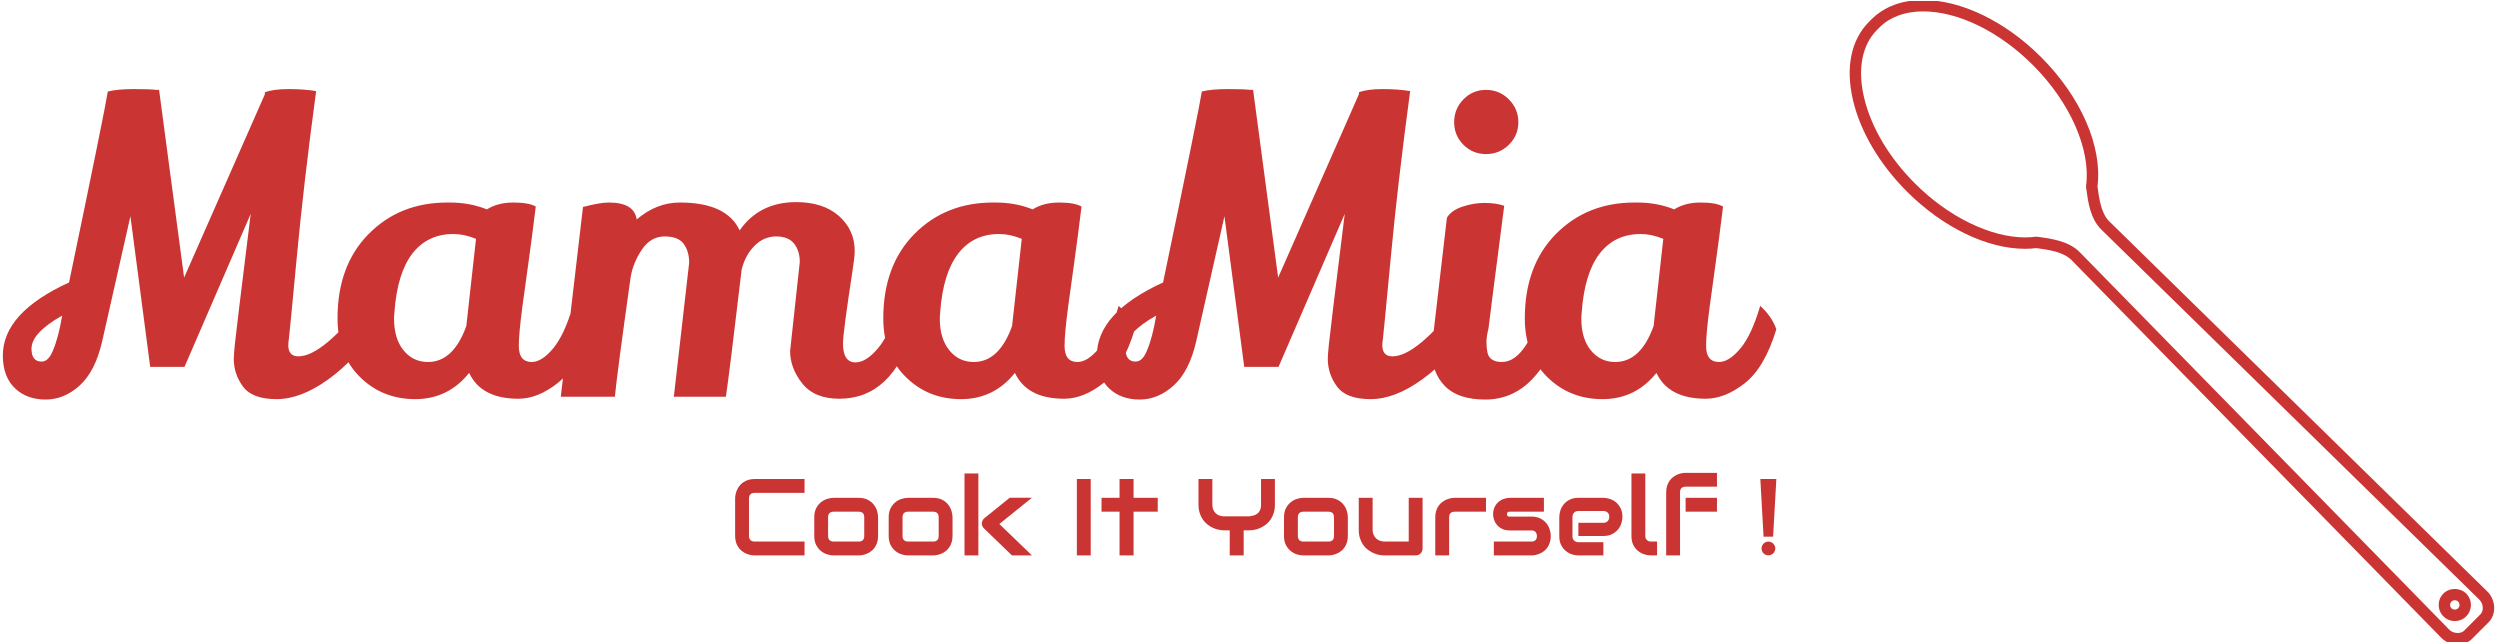 <svg xmlns="http://www.w3.org/2000/svg" version="1.1" xmlns:xlink="http://www.w3.org/1999/xlink" xmlns:svgjs="http://svgjs.dev/svgjs" width="1000" height="257" viewBox="0 0 1000 257"><g transform="matrix(1,0,0,1,-0.606,0.399)"><svg viewBox="0 0 396 102" data-background-color="#ffffff" preserveAspectRatio="xMidYMid meet" height="257" width="1000" xmlns="http://www.w3.org/2000/svg" xmlns:xlink="http://www.w3.org/1999/xlink"><g id="tight-bounds" transform="matrix(1,0,0,1,0.24,-0.158)"><svg viewBox="0 0 395.52 102.317" height="102.317" width="395.52"><g><svg viewBox="0 0 555.593 143.726" height="102.317" width="395.52"><g transform="matrix(1,0,0,1,0,19.864)"><svg viewBox="0 0 395.52 103.998" height="103.998" width="395.52"><g id="textblocktransform"><svg viewBox="0 0 395.52 103.998" height="103.998" width="395.52" id="textblock"><g><svg viewBox="0 0 395.52 69.236" height="69.236" width="395.52"><g transform="matrix(1,0,0,1,0,0)"><svg width="395.52" viewBox="0.55 -38.1 219.64 38.45" height="69.236" data-palette-color="#ca3433"><path d="M33-37.45L33-37.7Q34.05-38.1 35.95-38.1 37.85-38.1 39.35-37.85L39.35-37.85Q37.8-26.35 36.93-17.03 36.05-7.7 35.98-7.2 35.9-6.7 35.9-6.3L35.9-6.3Q35.95-5 37.15-5L37.15-5Q40.15-5 45.5-11.9L45.5-11.9Q46.45-9.25 46.6-8.35L46.6-8.35Q44.2-4.55 40.83-2.13 37.45 0.3 34.45 0.3 31.45 0.3 30.3-1.25 29.15-2.8 29.15-4.7L29.15-4.7Q29.15-5.15 29.28-6.45 29.4-7.75 31.25-22.65L31.25-22.65 23.05-3.7 18.8-3.7 16.35-22.35 12.85-6.85Q12-3.15 10.08-1.4 8.15 0.35 5.85 0.35 3.55 0.35 2.1-1L2.1-1Q0.55-2.45 0.55-5.1L0.55-5.1Q0.55-10.4 8.75-14.15L8.75-14.15Q13.2-35.5 13.55-37.8L13.55-37.8Q14.75-38.1 16.78-38.1 18.8-38.1 19.55-38L19.55-38 19.9-38 23-14.75 33-37.45ZM4.1-5.95L4.1-5.95Q4.1-4.35 5.35-4.35L5.35-4.35Q6.2-4.35 6.75-5.7L6.75-5.7Q7.45-7.35 7.9-10.05L7.9-10.05Q4.1-7.9 4.1-5.95ZM64.4 0.25L64.4 0.25Q59.8 0.25 58.3-2.95L58.3-2.95Q55.7 0.3 51.62 0.3 47.55 0.3 44.77-2.45 42-5.2 42-9.7L42-9.7Q42-16.25 45.85-20.15 49.7-24.05 55.6-24.05L55.6-24.05Q55.75-24.05 55.9-24.05L55.9-24.05Q58.4-24.05 60.5-23.2L60.5-23.2Q61.85-24.05 63.77-24.05 65.7-24.05 66.55-23.55L66.55-23.55Q66.1-19.85 65.6-16.28 65.1-12.7 64.9-11.2L64.9-11.2Q64.45-7.8 64.45-6.3L64.45-6.3Q64.45-4.3 66.05-4.3L66.05-4.3Q67.3-4.3 68.7-5.98 70.1-7.65 71.15-11.25L71.15-11.25Q72.6-9.95 73.15-8.35L73.15-8.35Q71.7-3.6 69.25-1.68 66.8 0.25 64.4 0.25ZM56.35-20.15L56.35-20.15Q53.15-20.15 51.27-17.73 49.4-15.3 49.05-10.5L49.05-10.5Q49-10.05 49-9.65L49-9.65Q49-7.2 50.17-5.75 51.35-4.3 53.2-4.3L53.2-4.3Q56.35-4.3 57.95-8.75L57.95-8.75 59.15-19.55Q57.7-20.15 56.35-20.15ZM90.1 0L83.65 0 85.55-16.6Q85.55-18 84.87-18.93 84.2-19.85 82.5-19.85 80.8-19.85 79.7-18.23 78.6-16.6 78.3-14.8L78.3-14.8Q76.55-2.35 76.35 0L76.35 0 69.65 0 72.4-23.5Q74.5-24.05 75.6-24.05L75.6-24.05Q78.75-24.05 79.05-21.95L79.05-21.95Q81.5-24.05 84.4-24.05L84.4-24.05Q90.2-24.05 91.8-20.6L91.8-20.6Q94.25-24.1 98.8-24.1L98.8-24.1Q102.15-24.1 104.1-22.38 106.05-20.65 106.05-18.05L106.05-18.05Q106.05-17.3 105.75-15.4L105.75-15.4Q104.6-7.9 104.6-6.6L104.6-6.6Q104.6-4.25 106.15-4.25L106.15-4.25Q107.45-4.25 108.92-5.98 110.4-7.7 111.3-11.3L111.3-11.3Q113-9.5 113.35-8.45L113.35-8.45Q110.75 0.25 104.15 0.25L104.15 0.25Q101.05 0.25 99.55-1.65 98.05-3.55 98.05-5.65L98.05-5.65 99.25-16.7Q99.25-18.05 98.55-18.95 97.85-19.85 96.32-19.85 94.8-19.85 93.65-18.7 92.5-17.55 92.05-15.75L92.05-15.75Q90.55-3.05 90.1 0L90.1 0ZM131.99 0.25L131.99 0.25Q127.39 0.25 125.89-2.95L125.89-2.95Q123.29 0.3 119.22 0.3 115.14 0.3 112.37-2.45 109.59-5.2 109.59-9.7L109.59-9.7Q109.59-16.25 113.44-20.15 117.29-24.05 123.19-24.05L123.19-24.05Q123.34-24.05 123.49-24.05L123.49-24.05Q125.99-24.05 128.09-23.2L128.09-23.2Q129.44-24.05 131.37-24.05 133.29-24.05 134.14-23.55L134.14-23.55Q133.69-19.85 133.19-16.28 132.69-12.7 132.49-11.2L132.49-11.2Q132.04-7.8 132.04-6.3L132.04-6.3Q132.04-4.3 133.64-4.3L133.64-4.3Q134.89-4.3 136.29-5.98 137.69-7.65 138.74-11.25L138.74-11.25Q140.19-9.95 140.74-8.35L140.74-8.35Q139.29-3.6 136.84-1.68 134.39 0.25 131.99 0.25ZM123.94-20.15L123.94-20.15Q120.74-20.15 118.87-17.73 116.99-15.3 116.64-10.5L116.64-10.5Q116.59-10.05 116.59-9.65L116.59-9.65Q116.59-7.2 117.77-5.75 118.94-4.3 120.79-4.3L120.79-4.3Q123.94-4.3 125.54-8.75L125.54-8.75 126.74-19.55Q125.29-20.15 123.94-20.15ZM168.49-37.45L168.49-37.7Q169.54-38.1 171.44-38.1 173.34-38.1 174.84-37.85L174.84-37.85Q173.29-26.35 172.42-17.03 171.54-7.7 171.47-7.2 171.39-6.7 171.39-6.3L171.39-6.3Q171.44-5 172.64-5L172.64-5Q175.64-5 180.99-11.9L180.99-11.9Q181.94-9.25 182.09-8.35L182.09-8.35Q179.69-4.55 176.31-2.13 172.94 0.3 169.94 0.3 166.94 0.3 165.79-1.25 164.64-2.8 164.64-4.7L164.64-4.7Q164.64-5.15 164.77-6.45 164.89-7.75 166.74-22.65L166.74-22.65 158.54-3.7 154.29-3.7 151.84-22.35 148.34-6.85Q147.49-3.15 145.56-1.4 143.64 0.35 141.34 0.35 139.04 0.35 137.59-1L137.59-1Q136.04-2.45 136.04-5.1L136.04-5.1Q136.04-10.4 144.24-14.15L144.24-14.15Q148.69-35.5 149.04-37.8L149.04-37.8Q150.24-38.1 152.27-38.1 154.29-38.1 155.04-38L155.04-38 155.39-38 158.49-14.75 168.49-37.45ZM139.59-5.95L139.59-5.95Q139.59-4.35 140.84-4.35L140.84-4.35Q141.69-4.35 142.24-5.7L142.24-5.7Q142.94-7.35 143.39-10.05L143.39-10.05Q139.59-7.9 139.59-5.95ZM181.44-36.83Q182.59-38 184.24-38 185.89-38 187.06-36.83 188.24-35.65 188.24-34 188.24-32.35 187.06-31.2 185.89-30.05 184.24-30.05 182.59-30.05 181.44-31.2 180.29-32.35 180.29-34 180.29-35.65 181.44-36.83ZM179.39-22.15Q179.89-23.05 181.29-23.53 182.69-24 184.06-24 185.44-24 186.49-23.65L186.49-23.65Q184.54-8.6 184.54-8.45L184.54-8.45Q184.29-7.45 184.29-6.78 184.29-6.1 184.39-5.6L184.39-5.6Q184.59-4.3 186.21-4.3 187.84-4.3 189.21-6.43 190.59-8.55 191.29-11.25L191.29-11.25Q191.64-11.05 192.39-10.05 193.14-9.05 193.29-8.55L193.29-8.55Q192.29-4.55 189.89-2.1L189.89-2.1Q187.49 0.35 184.14 0.35 180.79 0.35 179.16-1.3 177.54-2.95 177.54-5.55L177.54-5.55Q177.54-6.1 177.59-6.7L177.59-6.7 179.39-22.15ZM211.44 0.25L211.44 0.25Q206.84 0.25 205.34-2.95L205.34-2.95Q202.74 0.3 198.66 0.3 194.59 0.3 191.81-2.45 189.04-5.2 189.04-9.7L189.04-9.7Q189.04-16.25 192.89-20.15 196.74-24.05 202.64-24.05L202.64-24.05Q202.79-24.05 202.94-24.05L202.94-24.05Q205.44-24.05 207.54-23.2L207.54-23.2Q208.89-24.05 210.81-24.05 212.74-24.05 213.59-23.55L213.59-23.55Q213.14-19.85 212.64-16.28 212.14-12.7 211.94-11.2L211.94-11.2Q211.49-7.8 211.49-6.3L211.49-6.3Q211.49-4.3 213.09-4.3L213.09-4.3Q214.34-4.3 215.74-5.98 217.14-7.65 218.19-11.25L218.19-11.25Q219.64-9.95 220.19-8.35L220.19-8.35Q218.74-3.6 216.29-1.68 213.84 0.25 211.44 0.25ZM203.39-20.15L203.39-20.15Q200.19-20.15 198.31-17.73 196.44-15.3 196.09-10.5L196.09-10.5Q196.04-10.05 196.04-9.65L196.04-9.65Q196.04-7.2 197.21-5.75 198.39-4.3 200.24-4.3L200.24-4.3Q203.39-4.3 204.99-8.75L204.99-8.75 206.19-19.55Q204.74-20.15 203.39-20.15Z" opacity="1" transform="matrix(1,0,0,1,0,0)" fill="#ca3433" class="undefined-text-0" data-fill-palette-color="primary" id="text-0"></path></svg></g></svg></g><g transform="matrix(1,0,0,1,163.31,85.581)"><svg viewBox="0 0 232.21 18.417" height="18.417" width="232.21"><g transform="matrix(1,0,0,1,0,0)"><svg width="232.21" viewBox="3.22 -37.84 477.08 37.84" height="18.417" data-palette-color="#ca3433"><path d="M35.03-6.35L35.03 0 12.13 0Q11.25 0 10.24-0.21 9.23-0.42 8.24-0.85 7.25-1.29 6.35-1.99 5.44-2.69 4.75-3.67 4.05-4.66 3.64-5.97 3.22-7.28 3.22-8.91L3.22-8.91 3.22-26.1Q3.22-26.98 3.43-27.99 3.64-29 4.08-29.99 4.52-30.98 5.22-31.88 5.93-32.79 6.92-33.48 7.91-34.18 9.2-34.59 10.5-35.01 12.13-35.01L12.13-35.01 35.03-35.01 35.03-28.66 12.13-28.66Q10.89-28.66 10.23-28 9.57-27.34 9.57-26.05L9.57-26.05 9.57-8.91Q9.57-7.69 10.24-7.02 10.91-6.35 12.13-6.35L12.13-6.35 35.03-6.35ZM68.72-17.5L68.72-8.91Q68.72-7.28 68.31-5.97 67.89-4.66 67.21-3.67 66.53-2.69 65.62-1.99 64.72-1.29 63.73-0.85 62.74-0.42 61.73-0.21 60.72 0 59.81 0L59.81 0 48.36 0Q47.04 0 45.48-0.46 43.92-0.93 42.59-1.99 41.26-3.05 40.37-4.75 39.48-6.45 39.48-8.91L39.48-8.91 39.48-17.5Q39.48-19.95 40.37-21.64 41.26-23.34 42.59-24.4 43.92-25.46 45.48-25.93 47.04-26.39 48.36-26.39L48.36-26.39 59.81-26.39Q62.25-26.39 63.96-25.51 65.67-24.63 66.72-23.3 67.77-21.97 68.25-20.41 68.72-18.85 68.72-17.5L68.72-17.5ZM62.38-8.91L62.38-17.46Q62.38-18.77 61.72-19.41 61.06-20.04 59.81-20.04L59.81-20.04 48.41-20.04Q47.14-20.04 46.48-19.4 45.82-18.75 45.82-17.5L45.82-17.5 45.82-8.91Q45.82-7.67 46.48-7.01 47.14-6.35 48.41-6.35L48.41-6.35 59.81-6.35Q61.11-6.35 61.74-7.01 62.38-7.67 62.38-8.91L62.38-8.91ZM102.83-17.5L102.83-8.91Q102.83-7.28 102.41-5.97 102-4.66 101.31-3.67 100.63-2.69 99.73-1.99 98.82-1.29 97.83-0.85 96.85-0.42 95.83-0.21 94.82 0 93.92 0L93.92 0 82.47 0Q81.15 0 79.58-0.46 78.02-0.93 76.69-1.99 75.36-3.05 74.47-4.75 73.58-6.45 73.58-8.91L73.58-8.91 73.58-17.5Q73.58-19.95 74.47-21.64 75.36-23.34 76.69-24.4 78.02-25.46 79.58-25.93 81.15-26.39 82.47-26.39L82.47-26.39 93.92-26.39Q96.36-26.39 98.07-25.51 99.78-24.63 100.83-23.3 101.87-21.97 102.35-20.41 102.83-18.85 102.83-17.5L102.83-17.5ZM96.48-8.91L96.48-17.46Q96.48-18.77 95.82-19.41 95.16-20.04 93.92-20.04L93.92-20.04 82.51-20.04Q81.25-20.04 80.59-19.4 79.93-18.75 79.93-17.5L79.93-17.5 79.93-8.91Q79.93-7.67 80.59-7.01 81.25-6.35 82.51-6.35L82.51-6.35 93.92-6.35Q95.21-6.35 95.84-7.01 96.48-7.67 96.48-8.91L96.48-8.91ZM124.28-14.4L139.23 0 130.07 0 117.28-12.35Q116.2-13.33 116.28-14.79L116.28-14.79Q116.33-15.48 116.63-16.08 116.94-16.67 117.47-17.09L117.47-17.09 129.07-26.44 139.23-26.44 124.28-14.4ZM114.67-37.55L114.67 0 108.32 0 108.32-37.55 114.67-37.55ZM166.15-35.01L166.15 0 159.8 0 159.8-35.01 166.15-35.01ZM196.86-26.39L196.86-20.04 185.78-20.04 185.78 0 179.36 0 179.36-20.04 171.1-20.04 171.1-26.39 179.36-26.39 179.36-35.01 185.78-35.01 185.78-26.39 196.86-26.39ZM250.54-35.01L250.54-23.29Q250.54-21.12 249.99-19.41 249.44-17.7 248.54-16.39 247.64-15.09 246.43-14.16 245.22-13.23 243.93-12.63 242.63-12.04 241.3-11.77 239.97-11.5 238.8-11.5L238.8-11.5 236.23-11.5 236.23 0 229.84 0 229.84-11.5 227.3-11.5Q226.13-11.5 224.8-11.77 223.47-12.04 222.16-12.63 220.85-13.23 219.66-14.16 218.46-15.09 217.55-16.39 216.63-17.7 216.08-19.42 215.53-21.14 215.53-23.29L215.53-23.29 215.53-35.01 221.88-35.01 221.88-23.29Q221.88-22.05 222.27-21.06 222.66-20.07 223.37-19.36 224.08-18.65 225.09-18.27 226.1-17.9 227.35-17.9L227.35-17.9 238.8-17.9Q239.7-18.04 240.65-18.27 241.61-18.51 242.39-19.07 243.17-19.63 243.68-20.63 244.19-21.63 244.19-23.29L244.19-23.29 244.19-35.01 250.54-35.01ZM283.96-17.5L283.96-8.91Q283.96-7.28 283.55-5.97 283.13-4.66 282.45-3.67 281.76-2.69 280.86-1.99 279.96-1.29 278.97-0.85 277.98-0.42 276.97-0.21 275.95 0 275.05 0L275.05 0 263.6 0Q262.28 0 260.72-0.46 259.16-0.93 257.83-1.99 256.5-3.05 255.6-4.75 254.71-6.45 254.71-8.91L254.71-8.91 254.71-17.5Q254.71-19.95 255.6-21.64 256.5-23.34 257.83-24.4 259.16-25.46 260.72-25.93 262.28-26.39 263.6-26.39L263.6-26.39 275.05-26.39Q277.49-26.39 279.2-25.51 280.91-24.63 281.96-23.3 283.01-21.97 283.49-20.41 283.96-18.85 283.96-17.5L283.96-17.5ZM277.61-8.91L277.61-17.46Q277.61-18.77 276.96-19.41 276.3-20.04 275.05-20.04L275.05-20.04 263.65-20.04Q262.38-20.04 261.72-19.4 261.06-18.75 261.06-17.5L261.06-17.5 261.06-8.91Q261.06-7.67 261.72-7.01 262.38-6.35 263.65-6.35L263.65-6.35 275.05-6.35Q276.34-6.35 276.98-7.01 277.61-7.67 277.61-8.91L277.61-8.91ZM318.21-26.39L318.21-3.2Q318.21-2.51 317.97-1.93 317.72-1.34 317.3-0.92 316.87-0.49 316.3-0.24 315.72 0 315.06 0L315.06 0 300.71 0Q299.54 0 298.2-0.27 296.87-0.54 295.58-1.14 294.29-1.73 293.08-2.65 291.87-3.56 290.97-4.87 290.06-6.18 289.51-7.89 288.96-9.59 288.96-11.74L288.96-11.74 288.96-26.39 295.31-26.39 295.31-11.74Q295.31-10.5 295.74-9.51 296.17-8.52 296.9-7.81 297.63-7.1 298.62-6.73 299.61-6.35 300.76-6.35L300.76-6.35 311.86-6.35 311.86-26.39 318.21-26.39ZM347.26-26.39L347.26-20.04 332.98-20.04Q331.69-20.04 331.03-19.4 330.37-18.75 330.37-17.5L330.37-17.5 330.37 0 324.02 0 324.02-17.5Q324.02-19.14 324.44-20.43 324.85-21.73 325.55-22.72 326.24-23.71 327.15-24.4 328.05-25.1 329.04-25.54 330.03-25.98 331.04-26.18 332.05-26.39 332.93-26.39L332.93-26.39 347.26-26.39ZM376.95-8.91L376.95-8.91Q376.95-7.28 376.53-5.97 376.12-4.66 375.43-3.67 374.75-2.69 373.85-1.99 372.94-1.29 371.95-0.85 370.97-0.42 369.95-0.21 368.94 0 368.04 0L368.04 0 350.85 0 350.85-6.35 367.99-6.35Q369.28-6.35 369.94-7.01 370.6-7.67 370.6-8.91L370.6-8.91Q370.48-11.45 368.04-11.45L368.04-11.45 358.2-11.45Q356.1-11.45 354.63-12.18 353.17-12.92 352.25-14.01 351.34-15.11 350.93-16.38 350.53-17.65 350.53-18.75L350.53-18.75Q350.53-20.87 351.29-22.33 352.05-23.78 353.19-24.68 354.34-25.59 355.68-25.99 357.03-26.39 358.2-26.39L358.2-26.39 373.8-26.39 373.8-20.04 358.25-20.04Q357.76-20.04 357.48-19.93 357.2-19.82 357.06-19.64 356.93-19.46 356.9-19.25 356.88-19.04 356.88-18.85L356.88-18.85Q356.9-18.46 357.03-18.24 357.15-18.02 357.33-17.92 357.51-17.82 357.75-17.81 357.98-17.8 358.2-17.8L358.2-17.8 368.04-17.8Q370.48-17.8 372.19-16.92 373.9-16.04 374.95-14.71 376-13.38 376.47-11.82 376.95-10.25 376.95-8.91ZM409.78-17.65L409.78-17.65Q409.78-16.33 409.32-14.81 408.85-13.28 407.82-11.98 406.78-10.67 405.11-9.79 403.43-8.91 401.04-8.91L401.04-8.91 389.59-8.91 389.59-14.94 401.04-14.94Q402.34-14.94 403.04-15.73 403.75-16.53 403.75-17.7L403.75-17.7Q403.75-18.95 402.96-19.65 402.16-20.36 401.04-20.36L401.04-20.36 389.59-20.36Q388.3-20.36 387.59-19.57 386.88-18.77 386.88-17.6L386.88-17.6 386.88-8.74Q386.88-7.47 387.68-6.76 388.47-6.05 389.64-6.05L389.64-6.05 401.04-6.05 401.04 0 389.59 0Q388.27 0 386.75-0.46 385.22-0.93 383.92-1.97 382.61-3 381.73-4.68 380.85-6.35 380.85-8.74L380.85-8.74 380.85-17.65Q380.85-18.97 381.32-20.5 381.78-22.02 382.82-23.33 383.85-24.63 385.53-25.51 387.2-26.39 389.59-26.39L389.59-26.39 401.04-26.39Q402.36-26.39 403.89-25.93 405.41-25.46 406.72-24.43 408.02-23.39 408.9-21.72 409.78-20.04 409.78-17.65ZM425.65-6.35L425.65 0 422.82 0Q421.45 0 419.9-0.46 418.35-0.93 417.01-1.99 415.66-3.05 414.78-4.75 413.91-6.45 413.91-8.91L413.91-8.91 413.91-37.55 420.25-37.55 420.25-8.91Q420.25-7.74 420.99-7.04 421.72-6.35 422.82-6.35L422.82-6.35 425.65-6.35ZM453.09-26.39L453.09-20.04 438.73-20.04 438.73-26.39 453.09-26.39ZM453.09-37.84L453.09-31.49 438.78-31.49Q437.49-31.49 436.83-30.85 436.17-30.2 436.17-28.96L436.17-28.96 436.17 0 429.82 0 429.82-28.96Q429.82-30.59 430.24-31.88 430.65-33.18 431.35-34.17 432.04-35.16 432.95-35.85 433.85-36.55 434.84-36.99 435.83-37.43 436.83-37.63 437.83-37.84 438.73-37.84L438.73-37.84 453.09-37.84ZM480.3-35.01L478.81-8.59 474.44-8.59 472.96-35.01 480.3-35.01ZM479.82-3.2L479.82-3.2Q479.82-2.54 479.56-1.97 479.3-1.39 478.88-0.96 478.45-0.54 477.87-0.29 477.3-0.05 476.67-0.05L476.67-0.05Q476.01-0.05 475.43-0.29 474.86-0.54 474.43-0.96 474.01-1.39 473.76-1.97 473.52-2.54 473.52-3.2L473.52-3.2Q473.52-3.83 473.76-4.41 474.01-4.98 474.43-5.41 474.86-5.83 475.43-6.09 476.01-6.35 476.67-6.35L476.67-6.35Q477.3-6.35 477.87-6.09 478.45-5.83 478.88-5.41 479.3-4.98 479.56-4.41 479.82-3.83 479.82-3.2Z" opacity="1" transform="matrix(1,0,0,1,0,0)" fill="#ca3433" class="undefined-text-1" data-fill-palette-color="secondary" id="text-1"></path></svg></g></svg></g></svg></g></svg></g><g transform="matrix(1,0,0,1,411.865,0)"><svg viewBox="0 0 143.728 143.726" height="143.726" width="143.728"><g><svg xmlns="http://www.w3.org/2000/svg" xmlns:xlink="http://www.w3.org/1999/xlink" version="1.1" x="0" y="0" viewBox="4.342 4.303 90.903 90.901" enable-background="new 0 0 100 100" xml:space="preserve" height="143.726" width="143.728" class="icon-icon-0" data-fill-palette-color="accent" id="icon-0"><path fill="#ca3433" d="M88.084 91.232c-0.887-0.887-0.887-2.33 0-3.215 0.859-0.857 2.354-0.858 3.215 0 0.885 0.885 0.885 2.326 0 3.215-0.43 0.43-1.001 0.666-1.607 0.666C89.084 91.898 88.514 91.662 88.084 91.232zM89.221 89.154c-0.26 0.26-0.26 0.682 0 0.941 0.252 0.252 0.689 0.25 0.94 0 0.259-0.261 0.26-0.684 0.001-0.941-0.125-0.125-0.293-0.194-0.471-0.194S89.346 89.029 89.221 89.154z" data-fill-palette-color="accent"></path><path fill="#ca3433" d="M87.809 94.281c-0.02-0.02-1.565-1.598-11.813-12.069C61.021 66.915 35.96 41.313 35.628 40.98c-1.151-1.152-3.205-1.449-4.942-1.684-0.52 0.065-1.061 0.098-1.609 0.098-0.001 0-0.001 0-0.001 0-5.374 0-11.604-3.02-16.663-8.079-3.859-3.859-6.56-8.436-7.604-12.888C3.731 13.836 4.535 9.911 7.073 7.373l0.341-0.341c1.785-1.785 4.302-2.729 7.277-2.729 5.381 0 11.603 3.009 16.643 8.05 5.626 5.626 8.669 12.608 7.961 18.253l0.013 0.096c0.22 1.633 0.492 3.666 1.631 4.806 0.378 0.376 32.956 32.268 46.868 45.885 3.959 3.877 6.494 6.357 6.51 6.373 0.539 0.539 0.875 1.307 0.922 2.106 0.052 0.851-0.235 1.653-0.784 2.202l-2.341 2.339c-0.51 0.51-1.223 0.791-2.01 0.791C89.232 95.205 88.395 94.867 87.809 94.281zM8.548 8.171L8.207 8.512C6.079 10.64 5.429 14.03 6.373 18.06c0.977 4.165 3.525 8.468 7.176 12.118 4.693 4.693 10.644 7.609 15.527 7.608 0.517 0 1.022-0.033 1.504-0.097 0.069-0.008 0.204-0.001 0.276 0.008 1.836 0.248 4.35 0.587 5.908 2.146 0.338 0.338 24.433 24.955 40.378 41.244 6.791 6.938 11.715 11.97 11.797 12.054 0.519 0.518 1.576 0.598 2.039 0.137l2.338-2.34c0.226-0.225 0.34-0.578 0.317-0.971-0.024-0.406-0.194-0.805-0.45-1.063-0.043-0.041-2.568-2.514-6.502-6.363-13.914-13.62-46.496-45.514-46.879-45.896-1.523-1.524-1.837-3.856-2.088-5.729l-0.027-0.201c-0.009-0.071-0.009-0.143 0-0.214 0.686-5.1-2.255-11.777-7.49-17.012-4.745-4.746-10.542-7.58-15.506-7.58C12.151 5.911 10.028 6.691 8.548 8.171z" data-fill-palette-color="accent"></path></svg></g></svg></g></svg></g><defs></defs></svg><rect width="395.52" height="102.317" fill="none" stroke="none" visibility="hidden"></rect></g></svg></g></svg>